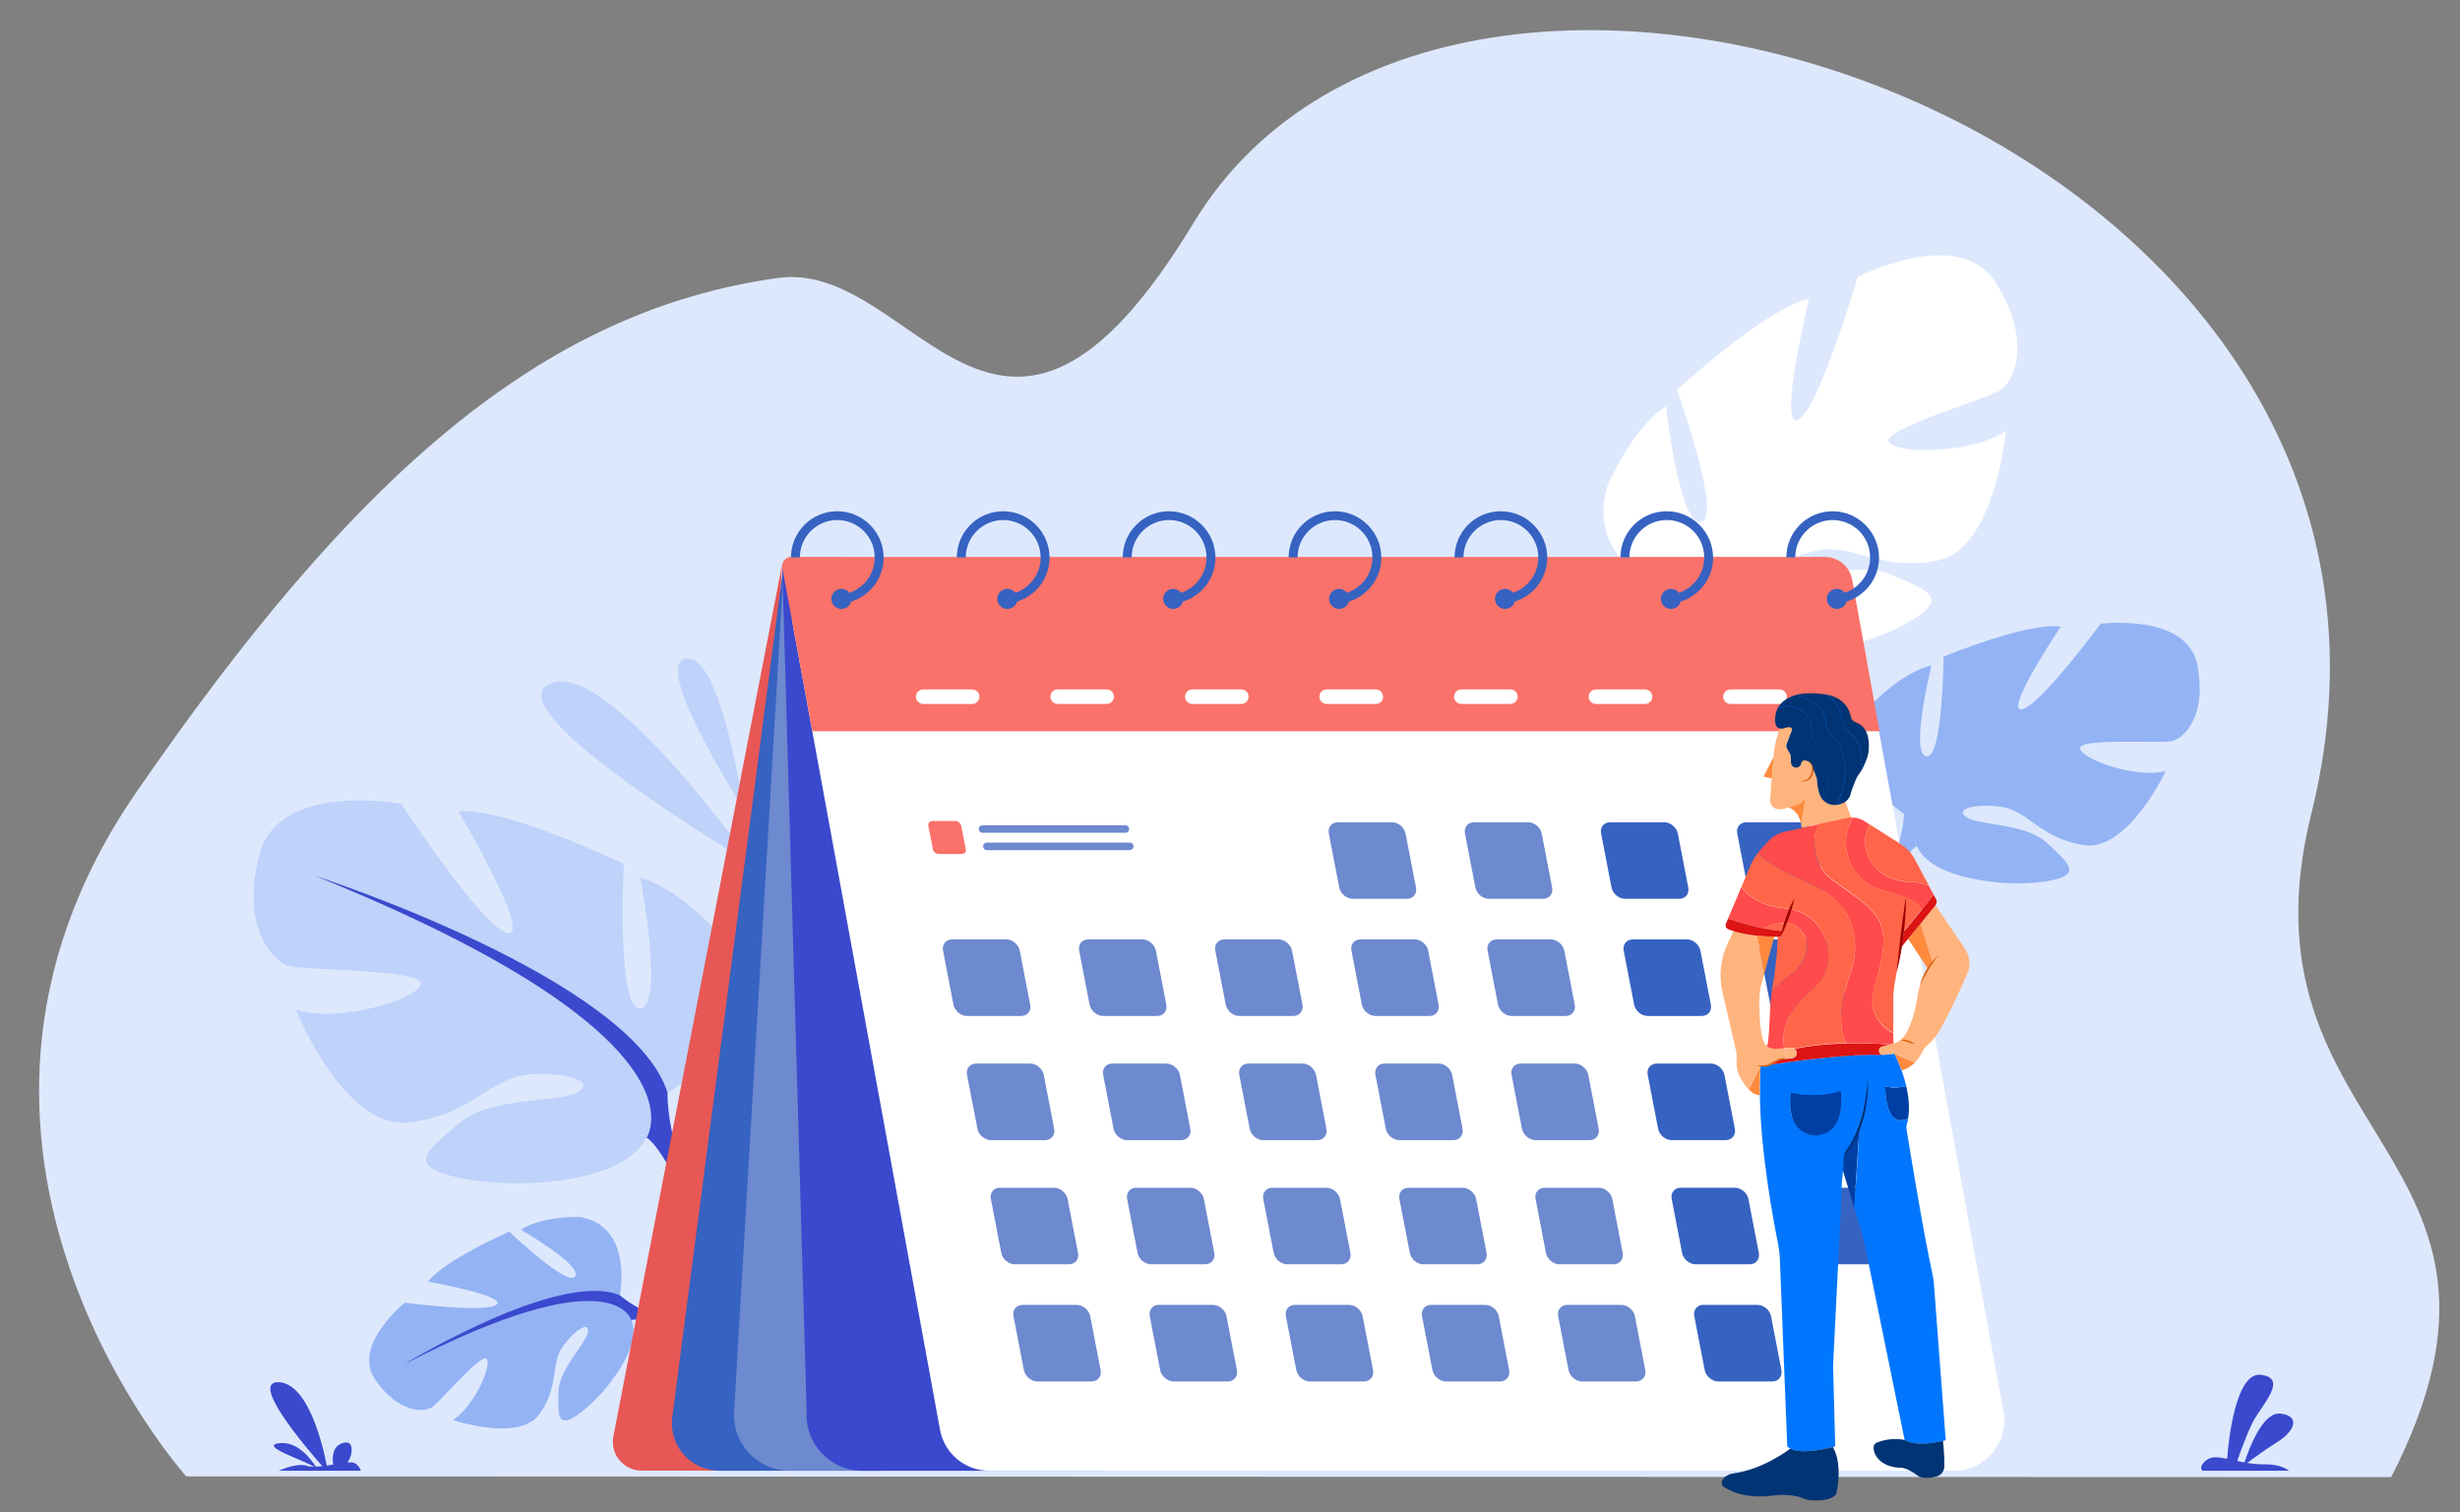 <?xml version="1.0" encoding="utf-8"?>
<!-- Generator: Adobe Illustrator 27.0.0, SVG Export Plug-In . SVG Version: 6.00 Build 0)  -->
<svg version="1.1" id="Слой_1" xmlns="http://www.w3.org/2000/svg" xmlns:xlink="http://www.w3.org/1999/xlink" x="0px" y="0px"
	 viewBox="0 0 1958.8 1204.6" style="enable-background:new 0 0 1958.8 1204.6;" xml:space="preserve">
<rect x="0" y="0" width="1958.8" height="1204.6" fill="#808080" stroke="none"/>
<style type="text/css">
	.st0{fill:#DDE8FD;}
	.st1{fill:#BED2FA;}
	.st2{fill:#93B3F4;}
	.st3{fill:#3A49CD;}
	.st4{fill:#E75755;}
	.st5{fill:#FFFFFF;}
	.st6{fill:#3662C1;}
	.st7{fill:#6D89CF;}
	.st8{fill:#FA7269;}
	.st9{fill:#003FA4;}
	.st10{fill:#FFB47E;}
	.st11{fill:#0076FF;}
	.st12{fill:#003474;}
	.st13{fill:#FF8A3E;}
	.st14{fill:#DC1414;}
	.st15{fill:#FF4B4B;}
	.st16{fill:#FF6548;}
	.st17{fill:#DE661B;}
	.st18{fill:#002B6A;}
	.st19{fill:#0054BE;}
	.st20{fill:#9B0101;}
</style>
<g>
	<g>
		<path class="st0" d="M148.3,1175.9c0,0-234.8-261.7-39.7-545C281.7,379.5,431,247.6,619.3,221.4
			c109.9-15.3,176.2,212.2,330.9-43.6c211-348.8,1023.7-66.8,890.3,469.9c-64.6,259.7,196.5,269.2,63.5,528.8L148.3,1175.9z"/>
		<path class="st1" d="M599.2,688.5c0,0-116.2-165.3-161.6-143.9C392.3,566.1,599.2,688.5,599.2,688.5z"/>
		<path class="st1" d="M591.9,644.1c0,0-17.7-124.3-45.7-119.5C518.2,529.5,591.9,644.1,591.9,644.1z"/>
		<g>
			<path class="st2" d="M493.6,1031.6c0,0,11.2-55.3-32.2-62.3c0,0-29.4-1-46.7,10.1c0,0,49.2,28.4,43.3,37.2
				c-5.9,8.8-52.5-35.6-52.5-35.6s-52.7,23.1-64.5,39.8c0,0,62.3,11.1,54.5,18.2s-73.2-1.4-73.2-1.4s-42.1,33.9-23.8,60.9
				c18.4,27,39.3,26.8,45.9,22.1c6.6-4.7,39.1-43.5,43.2-38.2s-10.1,38-27,48.6c0,0,53,17.9,69-4.8c16-22.6,8.6-40.2,18.7-54
				s21.7-20.3,19.7-10.8s-23.2,29.4-23.3,47.5s-1.9,31.3,18.8,15.3s48.1-53,39.2-72.8C493.6,1031.6,493.6,1031.6,493.6,1031.6z"/>
			<g>
				<path class="st3" d="M321.8,1086.6c0,0,123.7-75.5,171.8-54.9c0,0,16.5,15,44.9,21.3l7.5,6.4c0,0-34.8-10.9-43.4-7.9
					C502.6,1051.4,489.8,999.8,321.8,1086.6z"/>
				<path class="st3" d="M538.6,1052.9c0,0,38.3,4.9,60.3,39.7l-4.7,3.2c0,0-29.4-32.2-53.2-38
					C517.2,1052.1,538.6,1052.9,538.6,1052.9z"/>
			</g>
		</g>
		<g>
			<path class="st1" d="M531.5,870.2c0,0,89.8-50.3,47.9-118.6c0,0-33.5-41.9-69.5-52.7c0,0,19.2,101.8,0,104.2
				c-19.2,2.4-13.2-115-13.2-115s-94.6-45.4-131.7-41.9c0,0,58.7,99.4,39.5,97s-85-103-85-103s-97-18-112.6,39.5s9.6,86.2,23.9,89.8
				s106.6,2.4,104.2,14.4c-2.4,12-64.7,31.1-99.4,20.4c0,0,38.3,94.6,88.6,89.8s65.9-35.9,97-38.3s53.9,6,38.3,14.4
				s-68.3,2.8-93.4,24.1s-45.5,34.6,1.2,44.1s130.5,3.6,147.3-32.3C531.5,870.2,531.5,870.2,531.5,870.2z"/>
			<g>
				<path class="st3" d="M251.2,697.7c0,0,251.5,81.4,280.3,172.5c0,0-1.2,40.7,24,87.4v18c0,0-26.3-61.1-40.7-69.5
					C514.7,906.1,571,827.1,251.2,697.7z"/>
				<path class="st3" d="M555.5,957.6c0,0,38.8,58.9,16.7,130.6l-10-2.7c0,0,9.7-79-10.6-118.7C531.3,927.1,555.5,957.6,555.5,957.6
					z"/>
			</g>
		</g>
		<path class="st4" d="M622.8,449.3l-134.4,694.8c-2.7,14.1,8.1,27.2,22.5,27.2h70.9L622.8,449.3z"/>
		<g>
			<path class="st2" d="M1516.2,648.2c0,0-60.4-38.6-28.6-84.4c0,0,25-27.8,50.4-33.9c0,0-17.4,70-4.2,72.5
				c13.2,2.4,13.8-79.4,13.8-79.4s67.6-27.9,93.3-23.9c0,0-44.8,66.8-31.4,65.9s63.2-68.2,63.2-68.2s68.2-8.6,76.7,32
				s-10.1,59.6-20.2,61.5s-74.2-2.6-73,5.8c1.2,8.4,43.7,24.2,68.3,18.1c0,0-30.4,64.3-65.2,58.9c-34.8-5.3-44.4-27.6-65.9-30.5
				c-21.6-2.9-37.7,2-27.2,8.5s47.4,4.6,64,20.5s30.3,25.8-2.6,30.6s-90.9-2.7-101.2-28.4C1516.2,648.2,1516.2,648.2,1516.2,648.2z"
				/>
			<g>
				<path class="st2" d="M1718,539.5c0,0-178.2,46.6-201.8,108.7c0,0-0.8,28.4-20.2,59.8l-0.7,12.5c0,0,20.8-41.4,31.1-46.7
					C1526.4,673.9,1490.4,616.7,1718,539.5z"/>
				<path class="st2" d="M1496,708.1c0,0-29.3,39.4-16.8,90.2l7.1-1.5c0,0-3.6-55.3,12.1-82.1C1514.1,687.8,1496,708.1,1496,708.1z"
					/>
			</g>
		</g>
		<g>
			<path class="st5" d="M1353.4,480.8c0,0-92.9-20.4-74.1-92c0,0,18.4-46,47.3-65.2c0,0,10.3,95.1,27.9,92.1s-19.2-105.2-19.2-105.2
				s71.4-65.6,105.2-72.4c0,0-25.2,103.6-8.9,96.3s47.6-113.8,47.6-113.8s80.9-41.9,110.1,4.8c29.2,46.6,14.6,78.8,2.9,85.8
				s-93.6,30.7-88.3,40.6s65.5,10.2,93.3-8.6c0,0-8.5,93.9-54.3,103.2c-45.8,9.2-67.9-14.1-96-7.9s-46,19.7-30,23
				s61.1-15.9,89.1-3.7s49.5,18.3,10.8,39.3s-114.4,38.2-138.9,10.9C1353.4,480.8,1353.4,480.8,1353.4,480.8z"/>
			<g>
				<path class="st5" d="M1555,253.3c0,0-200.5,139.4-201.5,227.6c0,0,12,35.7,2.2,83.7l4.8,15.9c0,0,6.9-61.1,17.4-72.3
					C1377.9,508.1,1306.9,453.3,1555,253.3z"/>
				<path class="st5" d="M1355.7,564.5c0,0-18.5,62.5,20.3,119.9l8.1-5c0,0-29.7-67.2-22.4-107.8
					C1368.9,531.1,1355.7,564.5,1355.7,564.5z"/>
			</g>
		</g>
		<path class="st6" d="M624.4,446.5l-89.1,682.2c-3,22.6,14.7,42.7,37.5,42.7h130.7L629.8,444L624.4,446.5z"/>
		<path class="st7" d="M624.4,446.5l-39.9,677.9c-1.5,25.5,18.8,47,44.3,47h194.9L624.4,446.5z"/>
		<path class="st3" d="M622.9,452.1l19.4,672.3c-1.5,25.5,18.8,47,44.3,47h194.9L622.9,452.1z"/>
		<path class="st5" d="M1556.1,1171.4H787.6c-19.2,0-35.6-13.7-39.1-32.6L631.6,499.3c-5.3-29,17-55.8,46.5-55.8h759.5
			c19.2,0,35.6,13.7,39.1,32.6l118.6,648.4C1599.6,1148.9,1580.9,1171.4,1556.1,1171.4z"/>
		<path class="st8" d="M646.8,582.4h849.8l-21.8-120.7c-1.9-10.5-11-18.1-21.7-18.1H630c-4.5,0-7.9,4.1-7.1,8.5L646.8,582.4z"/>
		<g>
			<g>
				<g>
					<path class="st6" d="M666.6,407.2c-20.3,0-36.8,16.5-36.8,36.8h7.1c0-16.4,13.3-29.8,29.8-29.8c16.4,0,29.8,13.3,29.8,29.8
						c0,3.3-0.5,6.5-1.5,9.4c-2.9,8.8-9.8,15.7-18.5,18.7c-2.5,0.9-5.2,1.4-8,1.6v7.1c3.3-0.2,6.4-0.7,9.4-1.7
						c12-3.8,21.3-13.5,24.5-25.7c0.8-3,1.2-6.2,1.2-9.4C703.5,423.7,687,407.2,666.6,407.2z"/>
				</g>
				<path class="st6" d="M678,477.1c0,0.7-0.1,1.5-0.3,2.1c-0.9,3.4-4,5.8-7.7,5.8c-4.4,0-8-3.6-8-8s3.6-8,8-8
					c2.6,0,4.8,1.2,6.3,3.1C677.4,473.5,678,475.2,678,477.1z"/>
			</g>
			<g>
				<g>
					<path class="st6" d="M798.7,407.2c-20.3,0-36.8,16.5-36.8,36.8h7.1c0-16.4,13.4-29.8,29.8-29.8c16.4,0,29.8,13.3,29.8,29.8
						c0,3.3-0.5,6.5-1.5,9.4c-2.9,8.8-9.8,15.7-18.5,18.7c-2.5,0.9-5.2,1.4-8,1.6v7.1c3.3-0.2,6.4-0.7,9.4-1.7
						c12-3.8,21.3-13.5,24.5-25.7c0.8-3,1.2-6.2,1.2-9.4C835.6,423.7,819.1,407.2,798.7,407.2z"/>
				</g>
				<path class="st6" d="M810.1,477.1c0,0.7-0.1,1.5-0.3,2.1c-0.9,3.4-4,5.8-7.7,5.8c-4.4,0-8-3.6-8-8s3.6-8,8-8
					c2.6,0,4.9,1.2,6.3,3.1C809.5,473.5,810.1,475.2,810.1,477.1z"/>
			</g>
			<g>
				<g>
					<path class="st6" d="M930.8,407.2c-20.3,0-36.8,16.5-36.8,36.8h7.1c0-16.4,13.3-29.8,29.8-29.8c16.4,0,29.8,13.3,29.8,29.8
						c0,3.3-0.5,6.5-1.5,9.4c-2.9,8.8-9.8,15.7-18.5,18.7c-2.5,0.9-5.2,1.4-8,1.6v7.1c3.3-0.2,6.4-0.7,9.4-1.7
						c12-3.8,21.3-13.5,24.5-25.7c0.8-3,1.2-6.2,1.2-9.4C967.7,423.7,951.1,407.2,930.8,407.2z"/>
				</g>
				<path class="st6" d="M942.2,477.1c0,0.7-0.1,1.5-0.3,2.1c-0.9,3.4-4,5.8-7.7,5.8c-4.4,0-8-3.6-8-8s3.6-8,8-8
					c2.6,0,4.8,1.2,6.3,3.1C941.6,473.5,942.2,475.2,942.2,477.1z"/>
			</g>
			<g>
				<g>
					<path class="st6" d="M1062.9,407.2c-20.3,0-36.8,16.5-36.8,36.8h7.1c0-16.4,13.3-29.8,29.8-29.8c16.4,0,29.8,13.3,29.8,29.8
						c0,3.3-0.5,6.5-1.5,9.4c-2.9,8.8-9.8,15.7-18.5,18.7c-2.5,0.9-5.2,1.4-8,1.6v7.1c3.3-0.2,6.4-0.7,9.4-1.7
						c12-3.8,21.3-13.5,24.5-25.7c0.8-3,1.2-6.2,1.2-9.4C1099.8,423.7,1083.2,407.2,1062.9,407.2z"/>
				</g>
				<path class="st6" d="M1074.3,477.1c0,0.7-0.1,1.5-0.3,2.1c-0.9,3.4-4,5.8-7.7,5.8c-4.4,0-8-3.6-8-8s3.6-8,8-8
					c2.6,0,4.8,1.2,6.3,3.1C1073.7,473.5,1074.3,475.2,1074.3,477.1z"/>
			</g>
			<g>
				<g>
					<path class="st6" d="M1195,407.2c-20.3,0-36.8,16.5-36.8,36.8h7.1c0-16.4,13.4-29.8,29.8-29.8s29.8,13.3,29.8,29.8
						c0,3.3-0.5,6.5-1.5,9.4c-2.9,8.8-9.8,15.7-18.5,18.7c-2.5,0.9-5.2,1.4-8,1.6v7.1c3.3-0.2,6.4-0.7,9.4-1.7
						c12-3.8,21.3-13.5,24.5-25.7c0.8-3,1.2-6.2,1.2-9.4C1231.9,423.7,1215.3,407.2,1195,407.2z"/>
				</g>
				<path class="st6" d="M1206.4,477.1c0,0.7-0.1,1.5-0.3,2.1c-0.9,3.4-4,5.8-7.7,5.8c-4.4,0-8-3.6-8-8s3.6-8,8-8
					c2.6,0,4.9,1.2,6.3,3.1C1205.8,473.5,1206.4,475.2,1206.4,477.1z"/>
			</g>
			<g>
				<g>
					<path class="st6" d="M1327.1,407.2c-20.3,0-36.8,16.5-36.8,36.8h7.1c0-16.4,13.3-29.8,29.8-29.8s29.8,13.3,29.8,29.8
						c0,3.3-0.5,6.5-1.5,9.4c-2.9,8.8-9.8,15.7-18.5,18.7c-2.5,0.9-5.2,1.4-8,1.6v7.1c3.3-0.2,6.4-0.7,9.4-1.7
						c11.9-3.8,21.3-13.5,24.5-25.7c0.8-3,1.2-6.2,1.2-9.4C1363.9,423.7,1347.4,407.2,1327.1,407.2z"/>
				</g>
				<path class="st6" d="M1338.5,477.1c0,0.7-0.1,1.5-0.3,2.1c-0.9,3.4-4,5.8-7.7,5.8c-4.4,0-8-3.6-8-8s3.6-8,8-8
					c2.6,0,4.8,1.2,6.3,3.1C1337.9,473.5,1338.5,475.2,1338.5,477.1z"/>
			</g>
			<g>
				<g>
					<path class="st6" d="M1459.2,407.2c-20.3,0-36.8,16.5-36.8,36.8h7.1c0-16.4,13.3-29.8,29.8-29.8s29.8,13.3,29.8,29.8
						c0,3.3-0.5,6.5-1.5,9.4c-2.9,8.8-9.8,15.7-18.5,18.7c-2.5,0.9-5.2,1.4-8,1.6v7.1c3.3-0.2,6.4-0.7,9.4-1.7
						c11.9-3.8,21.3-13.5,24.5-25.7c0.8-3,1.2-6.2,1.2-9.4C1496,423.7,1479.5,407.2,1459.2,407.2z"/>
				</g>
				<path class="st6" d="M1470.6,477.1c0,0.7-0.1,1.5-0.3,2.1c-0.9,3.4-4,5.8-7.7,5.8c-4.4,0-8-3.6-8-8s3.6-8,8-8
					c2.6,0,4.8,1.2,6.3,3.1C1470,473.5,1470.6,475.2,1470.6,477.1z"/>
			</g>
		</g>
		<g>
			<path class="st7" d="M1138.2,809.2h-43c-5,0-9.8-4.1-10.8-9l-8.3-43c-1-5,2.3-9,7.3-9h43c5,0,9.8,4.1,10.8,9l8.3,43
				C1146.4,805.2,1143.2,809.2,1138.2,809.2z"/>
			<path class="st7" d="M1246.6,809.2h-43c-5,0-9.8-4.1-10.8-9l-8.3-43c-1-5,2.3-9,7.3-9h43c5,0,9.8,4.1,10.8,9l8.3,43
				C1254.9,805.2,1251.6,809.2,1246.6,809.2z"/>
			<path class="st6" d="M1355,809.2h-43c-5,0-9.8-4.1-10.8-9l-8.3-43c-1-5,2.3-9,7.3-9h43c5,0,9.8,4.1,10.8,9l8.3,43
				C1363.3,805.2,1360,809.2,1355,809.2z"/>
			<path class="st7" d="M813,809.2h-43c-5,0-9.8-4.1-10.8-9l-8.3-43c-1-5,2.3-9,7.3-9h43c5,0,9.8,4.1,10.8,9l8.3,43
				C821.3,805.2,818,809.2,813,809.2z"/>
			<path class="st8" d="M765.9,680.2h-18.5c-2.1,0-4.2-1.8-4.6-3.9l-3.6-18.5c-0.4-2.1,1-3.9,3.1-3.9h18.5c2.1,0,4.2,1.8,4.6,3.9
				l3.6,18.5C769.5,678.5,768.1,680.2,765.9,680.2z"/>
			<path class="st7" d="M921.4,809.2h-43c-5,0-9.8-4.1-10.8-9l-8.3-43c-1-5,2.3-9,7.3-9h43c5,0,9.8,4.1,10.8,9l8.3,43
				C929.6,805.2,926.4,809.2,921.4,809.2z"/>
			<path class="st7" d="M1029.8,809.2h-43c-5,0-9.8-4.1-10.8-9l-8.3-43c-1-5,2.3-9,7.3-9h43c5,0,9.8,4.1,10.8,9l8.3,43
				C1038,805.2,1034.8,809.2,1029.8,809.2z"/>
			<path class="st6" d="M1463.4,809.2h-43c-5,0-9.8-4.1-10.8-9l-8.3-43c-1-5,2.3-9,7.3-9h43c5,0,9.8,4.1,10.8,9l8.3,43
				C1471.7,805.2,1468.4,809.2,1463.4,809.2z"/>
			<path class="st7" d="M1120.2,715.9h-43c-5,0-9.8-4.1-10.8-9l-8.3-43c-1-5,2.3-9,7.3-9h43c5,0,9.8,4.1,10.8,9l8.3,43
				C1128.5,711.9,1125.2,715.9,1120.2,715.9z"/>
			<path class="st7" d="M1228.6,715.9h-43c-5,0-9.8-4.1-10.8-9l-8.3-43c-1-5,2.3-9,7.3-9h43c5,0,9.8,4.1,10.8,9l8.3,43
				C1236.9,711.9,1233.6,715.9,1228.6,715.9z"/>
			<path class="st6" d="M1337,715.9h-43c-5,0-9.8-4.1-10.8-9l-8.3-43c-1-5,2.3-9,7.3-9h43c5,0,9.8,4.1,10.8,9l8.3,43
				C1345.3,711.9,1342,715.9,1337,715.9z"/>
			<path class="st6" d="M1445.4,715.9h-43c-5,0-9.8-4.1-10.8-9l-8.3-43c-1-5,2.3-9,7.3-9h43c5,0,9.8,4.1,10.8,9l8.3,43
				C1453.7,711.9,1450.4,715.9,1445.4,715.9z"/>
			<path class="st7" d="M1157.3,908.1h-43c-5,0-9.8-4.1-10.8-9l-8.3-43c-1-5,2.3-9,7.3-9h43c5,0,9.8,4.1,10.8,9l8.3,43
				C1165.5,904,1162.3,908.1,1157.3,908.1z"/>
			<path class="st7" d="M1265.7,908.1h-43c-5,0-9.8-4.1-10.8-9l-8.3-43c-1-5,2.3-9,7.3-9h43c5,0,9.8,4.1,10.8,9l8.3,43
				C1273.9,904,1270.7,908.1,1265.7,908.1z"/>
			<path class="st6" d="M1374.1,908.1h-43c-5,0-9.8-4.1-10.8-9l-8.3-43c-1-5,2.3-9,7.3-9h43c5,0,9.8,4.1,10.8,9l8.3,43
				C1382.3,904,1379,908.1,1374.1,908.1z"/>
			<path class="st7" d="M832.1,908.1h-43c-5,0-9.8-4.1-10.8-9l-8.3-43c-1-5,2.3-9,7.3-9h43c5,0,9.8,4.1,10.8,9l8.3,43
				C840.3,904,837.1,908.1,832.1,908.1z"/>
			<path class="st7" d="M940.5,908.1h-43c-5,0-9.8-4.1-10.8-9l-8.3-43c-1-5,2.3-9,7.3-9h43c5,0,9.8,4.1,10.8,9l8.3,43
				C948.7,904,945.4,908.1,940.5,908.1z"/>
			<path class="st7" d="M1048.9,908.1h-43c-5,0-9.8-4.1-10.8-9l-8.3-43c-1-5,2.3-9,7.3-9h43c5,0,9.8,4.1,10.8,9l8.3,43
				C1057.1,904,1053.9,908.1,1048.9,908.1z"/>
			<path class="st6" d="M1482.5,908.1h-43c-5,0-9.8-4.1-10.8-9l-8.3-43c-1-5,2.3-9,7.3-9h43c5,0,9.8,4.1,10.8,9l8.3,43
				C1490.7,904,1487.4,908.1,1482.5,908.1z"/>
			<path class="st7" d="M1176.4,1007h-43c-5,0-9.8-4.1-10.8-9l-8.3-43c-1-5,2.3-9,7.3-9h43c5,0,9.8,4.1,10.8,9l8.3,43
				C1184.6,1002.9,1181.3,1007,1176.4,1007z"/>
			<path class="st7" d="M1284.8,1007h-43c-5,0-9.8-4.1-10.8-9l-8.3-43c-1-5,2.3-9,7.3-9h43c5,0,9.8,4.1,10.8,9l8.3,43
				C1293,1002.9,1289.7,1007,1284.8,1007z"/>
			<path class="st6" d="M1393.2,1007h-43c-5,0-9.8-4.1-10.8-9l-8.3-43c-1-5,2.3-9,7.3-9h43c5,0,9.8,4.1,10.8,9l8.3,43
				C1401.4,1002.9,1398.1,1007,1393.2,1007z"/>
			<path class="st7" d="M851.1,1007h-43c-5,0-9.8-4.1-10.8-9l-8.3-43c-1-5,2.3-9,7.3-9h43c5,0,9.8,4.1,10.8,9l8.3,43
				C859.4,1002.9,856.1,1007,851.1,1007z"/>
			<path class="st7" d="M959.6,1007h-43c-5,0-9.8-4.1-10.8-9l-8.3-43c-1-5,2.3-9,7.3-9h43c5,0,9.8,4.1,10.8,9l8.3,43
				C967.8,1002.9,964.5,1007,959.6,1007z"/>
			<path class="st7" d="M1068,1007h-43c-5,0-9.8-4.1-10.8-9l-8.3-43c-1-5,2.3-9,7.3-9h43c5,0,9.8,4.1,10.8,9l8.3,43
				C1076.2,1002.9,1072.9,1007,1068,1007z"/>
			<path class="st6" d="M1501.6,1007h-43c-5,0-9.8-4.1-10.8-9l-8.3-43c-1-5,2.3-9,7.3-9h43c5,0,9.8,4.1,10.8,9l8.3,43
				C1509.8,1002.9,1506.5,1007,1501.6,1007z"/>
			<path class="st7" d="M1194.4,1100.3h-43c-5,0-9.8-4.1-10.8-9l-8.3-43c-1-5,2.3-9,7.3-9h43c5,0,9.8,4.1,10.8,9l8.3,43
				C1202.6,1096.2,1199.3,1100.3,1194.4,1100.3z"/>
			<path class="st7" d="M1302.8,1100.3h-43c-5,0-9.8-4.1-10.8-9l-8.3-43c-1-5,2.3-9,7.3-9h43c5,0,9.8,4.1,10.8,9l8.3,43
				C1311,1096.2,1307.7,1100.3,1302.8,1100.3z"/>
			<path class="st6" d="M1411.2,1100.3h-43c-5,0-9.8-4.1-10.8-9l-8.3-43c-1-5,2.3-9,7.3-9h43c5,0,9.8,4.1,10.8,9l8.3,43
				C1419.4,1096.2,1416.1,1100.3,1411.2,1100.3z"/>
			<path class="st7" d="M869.1,1100.3h-43c-5,0-9.8-4.1-10.8-9l-8.3-43c-1-5,2.3-9,7.3-9h43c5,0,9.8,4.1,10.8,9l8.3,43
				C877.4,1096.2,874.1,1100.3,869.1,1100.3z"/>
			<path class="st7" d="M977.6,1100.3h-43c-5,0-9.8-4.1-10.8-9l-8.3-43c-1-5,2.3-9,7.3-9h43c5,0,9.8,4.1,10.8,9l8.3,43
				C985.8,1096.2,982.5,1100.3,977.6,1100.3z"/>
			<path class="st7" d="M1086,1100.3h-43c-5,0-9.8-4.1-10.8-9l-8.3-43c-1-5,2.3-9,7.3-9h43c5,0,9.8,4.1,10.8,9l8.3,43
				C1094.2,1096.2,1090.9,1100.3,1086,1100.3z"/>
			<path class="st7" d="M896.1,663.3H782.3c-1.7,0-3-1.4-3-3l0,0c0-1.7,1.4-3,3-3h113.8c1.7,0,3,1.4,3,3l0,0
				C899.2,661.9,897.8,663.3,896.1,663.3z"/>
			<path class="st7" d="M899.6,677.1H785.8c-1.7,0-3-1.4-3-3l0,0c0-1.7,1.4-3,3-3h113.8c1.7,0,3,1.4,3,3l0,0
				C902.6,675.7,901.3,677.1,899.6,677.1z"/>
		</g>
		<g>
			<path class="st5" d="M774.1,560.7h-39c-3.2,0-5.8-2.6-5.8-5.8l0,0c0-3.2,2.6-5.8,5.8-5.8h39c3.2,0,5.8,2.6,5.8,5.8l0,0
				C779.9,558,777.3,560.7,774.1,560.7z"/>
			<path class="st5" d="M881.2,560.7h-39c-3.2,0-5.8-2.6-5.8-5.8l0,0c0-3.2,2.6-5.8,5.8-5.8h39c3.2,0,5.8,2.6,5.8,5.8l0,0
				C887,558,884.4,560.7,881.2,560.7z"/>
			<path class="st5" d="M988.4,560.7h-39c-3.2,0-5.8-2.6-5.8-5.8l0,0c0-3.2,2.6-5.8,5.8-5.8h39c3.2,0,5.8,2.6,5.8,5.8l0,0
				C994.2,558,991.6,560.7,988.4,560.7z"/>
			<path class="st5" d="M1095.5,560.7h-39.1c-3.2,0-5.8-2.6-5.8-5.8l0,0c0-3.2,2.6-5.8,5.8-5.8h39.1c3.2,0,5.8,2.6,5.8,5.8l0,0
				C1101.4,558,1098.8,560.7,1095.5,560.7z"/>
			<path class="st5" d="M1202.7,560.7h-39.1c-3.2,0-5.8-2.6-5.8-5.8l0,0c0-3.2,2.6-5.8,5.8-5.8h39.1c3.2,0,5.8,2.6,5.8,5.8l0,0
				C1208.5,558,1205.9,560.7,1202.7,560.7z"/>
			<path class="st5" d="M1309.9,560.7h-39.1c-3.2,0-5.8-2.6-5.8-5.8l0,0c0-3.2,2.6-5.8,5.8-5.8h39.1c3.2,0,5.8,2.6,5.8,5.8l0,0
				C1315.7,558,1313.1,560.7,1309.9,560.7z"/>
			<path class="st5" d="M1417,560.7h-39.1c-3.2,0-5.8-2.6-5.8-5.8l0,0c0-3.2,2.6-5.8,5.8-5.8h39.1c3.2,0,5.8,2.6,5.8,5.8l0,0
				C1422.9,558,1420.2,560.7,1417,560.7z"/>
		</g>
		<path class="st3" d="M1822.6,1171.4h-68.8c-3.7-3.1,2.6-10.2,9.1-10.7c2.8-0.2,6.4,0.4,10.5,1.2c0.9-12.6,6.4-69.1,26.7-66.9
			c22.9,2.5,0,24.9-6.5,38.1c-4.8,9.8-9.9,23.9-12.2,30.5c1.9,0.4,3.8,0.8,5.8,1.2c3-9.3,14.3-40.7,28.7-38.9
			c16.9,2.1,10.1,14.7-1.9,22.2c-8.8,5.5-19.6,13.3-24.7,17.1c4.3,0.7,8.9,1.2,13.5,1.1C1814.6,1166.1,1820.3,1169.6,1822.6,1171.4z
			"/>
		<path class="st3" d="M251.4,1168.1c-3.6-5.7-14.6-20.6-29.2-18.6c-15.9,2.1,17.6,12.7,27.9,18.7c-2.3,0-4.2-0.2-5.7-0.7
			c-6.9-2.4-18.6,2.2-22.4,3.9h65.3c-0.5-1.6-1.6-4.1-4.7-6c-1.1-0.7-3.2-0.8-6-0.5c3.9-4.6,6.6-19.2-4.2-15.4
			c-7.9,2.8-7.9,11.7-7.1,17c-1.7,0.3-3.4,0.5-5.1,0.8c-3.2-16.6-14.8-65.2-38.1-66.4c-23.6-1.3,20,50.4,34.6,66.9
			C254.8,1167.9,253,1168.1,251.4,1168.1z"/>
	</g>
</g>
<g>
	<g>
		<path class="st9" d="M1517.8,865c2,8.3,3,17.5,1.5,25.9c-19.1,8.9-18.2-25.9-18.2-25.9C1508.2,867.7,1517.8,865,1517.8,865z"/>
		<path class="st9" d="M1465.8,868.9c0,0,5.4,34-19.8,35.5c0,0-24.5,1.5-19.8-34.2C1426.2,870.2,1444.4,875.4,1465.8,868.9z"/>
		<path class="st9" d="M1480.6,898.2l-4.2,63.8l-9-29.8l0,0c0.4-4.6,0.9-8.3,1.2-10.6c0.2-1.7,0.9-3.3,2-4.8
			C1475,910.9,1478.2,904.5,1480.6,898.2z"/>
		<path class="st10" d="M1516.2,825.2c8-10.8,10.9-32.8,10.9-32.8c0.9-7.5,4.6-14.9,8.2-20.7c1.2-1.9,2.4-3.7,3.5-5.2l-9.6-30.9
			l4.2-5.2l7.7-9.5l23.5,34.7c4,5.9,4.7,13.5,1.8,20.1c-5.2,11.9-14,31.1-21.4,44c-3,5.2-6.8,9.9-11.3,13.8c-1,0.9-1.8,2-2.4,3.2
			c-1.1,2.2-3.2,6.1-6.5,9.5l-16.3-7l0,0l-8.6,0.9c-0.3,0-0.7,0-1-0.1c-1.3-0.2-2.4-1.2-2.7-2.5c-0.5-1.8,0.6-3.7,2.4-4.2l6-1.6
			l3-0.8c2.1-0.2,4-1.1,5.7-2.6l0,0C1514.3,827.5,1515.3,826.4,1516.2,825.2z"/>
		<path class="st11" d="M1478.1,840.4c7.6-0.4,14.7-0.5,20.9-0.3c0.2,0.1,0.4,0.1,0.6,0.1c0.1,0,0.2,0,0.4,0l8.6-0.9l0,0
			c0.2,0.3,2.8,5.5,5.5,13c1.3,3.7,2.7,8.1,3.8,12.7c0,0-9.7,2.7-16.7,0c0,0-0.9,34.8,18.2,25.9c-0.3,1.5-0.6,3-1.1,4.5
			c-0.4,1.3-0.4,2.7-0.2,4.1c2.2,13.5,13.3,82,20.5,114.6c0.6,2.9,1.1,5.8,1.3,8.7l9.4,124.3c0,0-0.8,0.2-2.1,0.6
			c-5.7,1.4-21.6,4.6-30.6-0.6l-32-157c-0.5-2.3-1.1-4.6-1.7-6.8l-6.4-21.3l4.2-63.8c-2.4,6.3-5.6,12.7-10,18.6
			c-1.1,1.4-1.8,3-2,4.8c-0.3,2.3-0.7,6-1.2,10.6l0,0c-0.9,8.9-1.8,21-1.8,32.2l-6.1,123.2l1.7,64.4c0,0-0.6,0.2-1.8,0.5
			c-5.8,1.5-24.7,6-33.8,1.4c-1-0.5-1.9-1.1-2.6-1.9l-5.9-149.8c-0.2-3.7-0.6-7.4-1.3-11c-3.5-17.1-14-72.6-14.6-118.9
			c-0.1-7.9,0.1-15.6,0.6-22.8l0.1-0.5l1.4,0.2c2.1,0.2,4.2-0.2,6.1-1.2l0,0c0.5-0.1,6.8-1,16.1-2.3
			C1439.3,843.8,1459.8,841.4,1478.1,840.4z M1446,904.4c25.1-1.5,19.8-35.5,19.8-35.5c-21.4,6.5-39.6,1.3-39.6,1.3
			C1421.4,905.9,1446,904.4,1446,904.4z"/>
		<path class="st12" d="M1547.1,1147.6c0,0,1.3,10.2,1.1,20.5c-0.1,3.6-2.5,6.8-6,7.8c-3,0.9-6.9,1.5-11.1,1
			c-1.7-0.2-3.2-0.8-4.6-1.9c-2.7-2.1-8.6-6-13.2-6c0,0-13.9,0.5-19.9-10.1c-0.6-1-1-2.1-1.2-3.3c-0.2-0.8-0.3-1.8-0.3-2.8
			c0-1.7,0.9-3.2,2.5-3.8c3.6-1.4,12.2-4.2,22.2-2.1C1525.5,1152.2,1541.4,1149,1547.1,1147.6L1547.1,1147.6L1547.1,1147.6z"/>
		<path class="st13" d="M1529.2,735.6l9.6,30.9c-1.1,1.5-2.3,3.2-3.5,5.2l-0.3-0.2l-15.7-23.7L1529.2,735.6z"/>
		<path class="st13" d="M1508.5,839.3l16.3,7c-2.8,2.8-6.4,5.3-10.8,6.1C1511.3,844.8,1508.7,839.6,1508.5,839.3z"/>
		<path class="st10" d="M1462,640.9c2.4-0.2,4.6-1,6.2-1.9c0.4-0.2,0.8-0.4,1.1-0.7c0,0,3.3,9.3,4.6,12.7v0.2
			c-0.8,0-1.7,0.2-2.5,0.3l-23.3,5l-13.4,2.9l-0.2-0.7c-0.1-0.8-0.2-1.7-0.4-2.4l0,0l3.7-22.5l-0.3,0.9c-1.1,2.9-3.5,5.2-6.4,6.2
			l-7.3,2.3l-3.3,1c-11,2.2-11.1-6.4-11.1-6.4l1.4-17.7l1.4-17.1l0.2-2.2c0.4-4.9,1.3-9.8,2.8-14.6l1.8-6v-0.1
			c0.7,0.2,1.6,0.2,2.7,0.1c0,0,7.3-3,7.3,0.9l-4.3,11.2c-0.5,1.4-0.4,2.9,0.4,4.2l1.8,2.9c0.6,1,1,2.2,1,3.4l0.2,4.5
			c0,1,0.4,2,1.1,2.7s1.6,1.2,2.6,1.3c2,0.2,3.9-1.1,4.4-3.1l0.2-0.7c0.3-1.3,1.6-2.2,3-2c2.5,0.4,6.2,1.9,6.3,7l0,0
			c0.6,0.9,2,4.7,2.7,6.6c0.3,0.7,0.4,1.5,0.4,2.3c0.2,4.8,1.2,8.8,2.3,11.7c0.6,1.5,1.4,2.9,2.6,4.1c1.9,2.1,4.6,3.5,7.5,3.8
			C1460,641,1461,641,1462,640.9z"/>
		<path class="st12" d="M1459.4,1152.5c7.3,12.6,4.1,31.2,2.9,36.5c-0.2,1-0.8,2-1.7,2.6c-5.2,3.8-13.8,3.7-18.9,3.3
			c-2.3-0.2-4.4-0.8-6.5-1.7c-9.1-3.8-21.8-2.2-21.8-2.2c-24.2,3.3-36.8-3.9-40.9-6.9c-1.1-0.8-1.7-2.2-1.5-3.6
			c1.1-5.7,8.7-6.9,8.7-6.9c24.7-3.2,45.8-19.8,45.8-19.8C1434.7,1158.4,1453.6,1154,1459.4,1152.5z"/>
		<path class="st13" d="M1437.9,633.8l-3.7,22.5l0,0c-2.5-11.9-10.4-13.2-10.4-13.2l7.3-2.3c3-0.9,5.4-3.2,6.4-6.2L1437.9,633.8z"/>
		<path class="st10" d="M1429.2,835.3c0.9,0.7,1.5,1.7,1.6,2.9c0,0.1,0,0.2,0,0.4c0,2.1-1.6,3.8-3.7,4.1l-3.3,0.3
			c-1.4-2.6-2.5-5.2-3.1-8l5.7-0.4C1427.5,834.4,1428.4,834.8,1429.2,835.3z"/>
		<path class="st10" d="M1401.8,848.9l-0.1,0.5l-9.4,18.2c-3.1-3.2-5.7-7.4-7.3-10.7c-1.4-2.8-2.2-5.9-2.2-9.1v-6.5
			c0-1.2-0.1-2.4-0.3-3.6l-11-47.6c-3-13.1-1.5-26.8,4.3-38.9l4.7-9.7c3.4,1,8.1,2.2,14.2,3c1.4,0.2,2.8,0.4,4.4,0.5l5.5,31.3
			l-2.5,9.2c-0.7,2.7-1.1,5.4-1.2,8.1c-0.1,3.8-0.1,9.6,0.2,15.6c0.5,9.7,1.8,20.1,5.2,23.5c0,0,1.5,2.6,7.6,2.6l6.7-0.5
			c0.6,2.8,1.7,5.5,3.1,8l-4.6,0.4c-1.3,0.1-2.6,0.5-3.7,1.1l-6.2,3.3l0,0c-1.9,1-4,1.4-6.1,1.2L1401.8,848.9z"/>
		<path class="st13" d="M1412.8,746.1L1412.8,746.1l-8.2,30.4l-5.5-31.3C1403.1,745.6,1407.7,745.9,1412.8,746.1z"/>
		<polygon class="st13" points="1412.2,603 1410.8,620.1 1404.3,618.5 		"/>
		<path class="st13" d="M1392.4,867.7l9.4-18.2c-0.6,7.2-0.8,14.8-0.6,22.8l0,0C1397.9,872.2,1395,870.3,1392.4,867.7z"/>
		<g>
			<path class="st14" d="M1496.2,837.7c-0.5-1.8,0.6-3.7,2.4-4.2l6-1.6c-13.2-0.9-24.6-1.1-34.4-0.8c-26.6,0.6-40.4,4.2-41,4.4
				c0.9,0.7,1.5,1.7,1.6,2.9c0,0.1,0,0.2,0,0.4c0,2.1-1.6,3.8-3.7,4.1l-3.3,0.3l-4.6,0.4c-1.3,0.1-2.6,0.5-3.7,1.1l-6.2,3.3
				c0.5-0.1,6.8-1,16.1-2.3c13.8-1.8,34.3-4.2,52.6-5.2c7.6-0.4,14.7-0.5,20.9-0.3C1497.6,839.9,1496.5,839,1496.2,837.7z"/>
			<path class="st14" d="M1541.6,716.2l-1.9-3.6c-0.3,0.3-4.4,5.7-9.3,11.8c-5.4,6.8-11.7,14.5-14.4,17.2l0,0
				c-0.2,2.1-0.5,4.2-0.9,6.4l-1.2,6.5l5.4-6.7l10-12.2l4.2-5.2l7.7-9.5C1542.2,719.6,1542.4,717.7,1541.6,716.2z"/>
			<path class="st15" d="M1434.4,726.8c-2.8-1.2-5.8-2-8.8-2.5c-6.1-1.2-12.4-1.6-18.3-3.5c-7.3-2.3-15.8-7.5-20.7-14.4l-10.6,25.2
				c0,0,12.5,4.8,28.2,7.8c4.2-1.8,8.8-3.3,12.7-4c1.8-0.3,3.5-0.4,5.2-0.2c9.5,0.8,17,8.5,16.7,18.4c-0.4,12.1-6.6,18.1-15.7,24.9
				c-4.7,3.5-9,7.2-12.3,11.5c-0.3,1.8-0.5,3.7-0.7,5.5c-1.1,10.1-1.3,39.5-3.6,37.3c0,0,1.5,2.6,7.6,2.6l6.7-0.5
				c-1-4.5-1.1-9.3,0.1-14.8c2-9.5,7.1-16.3,13.4-23.5c6-6.9,13.9-11.7,18.2-20c4.5-8.7,4.5-21.4,0.5-30.3
				C1449.4,738.4,1442.5,730.2,1434.4,726.8z M1536,705.7c-1.8-0.9-3.7-1.7-5.7-2.2c-3.9-1-8-0.8-12-1.2c-0.6-0.1-1.3-0.1-1.9-0.2
				c-10.4-1.6-17.8-4.8-24.5-13c-7.9-9.6-8.8-22.6-3.1-32.4l-4.5-2.8c-2.6-1.7-5.5-2.5-8.5-2.7c-3.1,4.2-5.1,9.6-5.7,14.7
				c-1.8,12.8,3.2,25.7,12.5,34.4c9.5,8.9,20.3,9.2,31.8,13.5c1.1,0.4,2.2,0.8,3.2,1.3c3,1.3,6.1,2.8,8.6,4.8c1.7,1.3,3,2.9,4.2,4.6
				c4.9-6.1,9.1-11.5,9.3-11.8L1536,705.7z M1492.1,805.5c-3.6-10,1.7-23,4.1-32.8c3.8-15.5,7.1-33.2-4.6-46.1
				c-9.8-10.8-22.6-18-34.1-26.9c-9.1-7-14.1-21.1-12.7-32.5c0.5-3.8,1.8-7.2,3.3-10.6l-13.4,2.9l-13.4,2.9
				c-5.2,1.1-9.8,3.8-13.4,7.7l-5.5,6c-1,1.1-1.9,2.2-2.8,3.3c4.4,4.8,11,8.7,14.5,10.9c16.2,10,36.1,14.5,49.6,28.8
				c14.3,15.2,16.5,36.7,9.8,55.7c-5.6,15.8-11.8,39.8-3.3,56.2c9.8-0.2,21.2-0.1,34.4,0.8l3-0.8v-8.2
				C1500.5,819.7,1495.2,814,1492.1,805.5z"/>
			<path class="st16" d="M1438.7,753.6c0.3-9.9-7.2-17.6-16.7-18.4c-1.7-0.2-3.4-0.1-5.2,0.2c-3.9,0.7-8.4,2.1-12.7,4
				c4.9,1,10.2,1.8,15.5,2.2c-1.1,2.8-1.9,4.5-1.9,4.5c-0.8,0-1.6,0-2.3,0c0,0,0.3,15.4-4.3,41.4c-0.2,0.8-0.3,1.7-0.4,2.6
				c3.3-4.3,7.6-8,12.3-11.5C1432.1,771.7,1438.3,765.7,1438.7,753.6z M1526.2,719.7c-2.5-2-5.5-3.5-8.6-4.8
				c-1.1-0.5-2.2-0.9-3.2-1.3c-11.5-4.2-22.3-4.6-31.8-13.5c-9.2-8.6-14.2-21.5-12.5-34.4c0.7-5,2.7-10.5,5.7-14.7
				c-0.6,0-1.3,0-1.9,0c-0.8,0-1.7,0.2-2.5,0.3l-23.3,5c-1.5,3.4-2.9,6.8-3.3,10.6c-1.4,11.3,3.6,25.4,12.7,32.5
				c11.5,8.8,24.3,16.1,34.1,26.9c11.7,12.9,8.4,30.6,4.6,46.1c-2.4,9.8-7.7,22.8-4.1,32.8c3.1,8.6,8.5,14.2,15.5,17.3v-27.3
				c0-4.1,0.4-8.2,1.1-12.2l5.2-28.8l1.2-6.5c0.4-2.1,0.7-4.2,0.9-6.4l0,0c2.7-2.7,9-10.4,14.4-17.2
				C1529.2,722.7,1527.8,721.1,1526.2,719.7z M1516.4,702c0.6,0.1,1.3,0.2,1.9,0.2c4,0.4,8.1,0.2,12,1.2c2,0.5,3.9,1.3,5.7,2.2
				l-11.4-21.4c-2.8-5.2-6.9-9.5-12.1-12.5l-23.7-15c-5.8,9.8-4.8,22.7,3.1,32.4C1498.6,697.2,1506.1,700.4,1516.4,702z
				 M1414.2,690.3c-3.6-2.2-10.1-6.1-14.5-10.9c-2.5,3.3-4.6,6.9-6.2,10.7l-6.8,16.2c4.9,6.9,13.4,12.1,20.7,14.4
				c5.9,1.9,12.2,2.3,18.3,3.5c3,0.6,6,1.3,8.8,2.5c8.1,3.4,14.9,11.6,18.4,19.5c4,9,4,21.6-0.5,30.3c-4.3,8.4-12.2,13.2-18.2,20
				c-6.2,7.2-11.4,14-13.4,23.5c-1.1,5.5-1.1,10.3-0.1,14.8l5.7-0.4c1-0.1,2,0.2,2.8,0.8c0.6-0.2,14.4-3.7,41-4.4
				c-8.5-16.4-2.3-40.5,3.3-56.2c6.8-19,4.5-40.5-9.8-55.7C1450.3,704.8,1430.3,700.3,1414.2,690.3z"/>
			<path class="st14" d="M1404.2,739.4c-15.7-3.1-28.2-7.8-28.2-7.8l-1.7,4.1c-0.7,1.7,0.1,3.7,1.8,4.4c1.2,0.5,2.7,1,4.5,1.6l0,0
				c3.4,1,8.1,2.2,14.2,3c1.4,0.2,2.8,0.4,4.4,0.5c4,0.4,8.6,0.8,13.7,0.9c0.8,0,1.7,0,2.6,0c0.8,0,1.6,0,2.3,0c0,0,0.8-1.7,1.9-4.5
				C1414.4,741.2,1409.1,740.4,1404.2,739.4z"/>
		</g>
		<path class="st17" d="M1433,622.1c2.3,0.1,4.5-0.4,6.2-1.6c1.6-1.3,2.7-3.1,3.2-5.2c0.4-2,0.6-4.3-0.2-6.1
			c-0.8-1.9-2.8-3.1-4.9-3.8c1.1,0,2.3,0.3,3.3,0.8c1.1,0.5,2,1.4,2.6,2.4c0.6,1.1,0.9,2.3,1,3.5c0,0.6,0,1.2-0.1,1.8
			c0,0.6-0.1,1.2-0.3,1.8c-0.6,2.3-1.9,4.5-4,5.8C1437.7,622.7,1435.2,622.7,1433,622.1z"/>
		<path class="st17" d="M1543.4,760.7c-1.4,2-2.7,4-4.1,6c-1.2,2.1-2.6,4-3.9,6.1c-2.5,4.1-4.8,8.3-6.8,12.7c0.9-4.8,3-9.3,5.5-13.5
			c1.3-2.1,2.8-4,4.2-6C1539.9,764.2,1541.6,762.4,1543.4,760.7z"/>
		<path class="st18" d="M1487.1,859.2c0.5,6.4,0.1,12.8-0.8,19.2c-0.9,6.4-2.4,12.7-4.6,18.8c-2.2,6.1-5.1,11.9-8.8,17.2
			c-0.9,1.3-2,2.6-2.8,3.9s-1.2,2.8-1.3,4.4c-0.5,3.2-0.9,6.3-1.4,9.5c0.2-3.2,0.5-6.4,0.7-9.6c0.1-1.6,0.4-3.3,1.2-4.8
			c0.4-0.8,0.9-1.4,1.3-2.1s0.9-1.3,1.3-2c3.4-5.3,6.2-11.1,8.3-17.1c2.2-5.9,3.8-12.2,4.8-18.4c0.6-3.1,1-6.3,1.3-9.5
			C1486.9,865.6,1487,862.4,1487.1,859.2z"/>
		<path class="st17" d="M1524.9,831.8c-2.1-0.4-3.9-1.1-5.8-1.7s-3.7-1.3-5.8-1.7l0,0l0,0l0,0l0,0c1-0.4,2.1-0.5,3.2-0.4
			s2.1,0.3,3.1,0.7c1,0.3,1.9,0.8,2.8,1.3S1524.1,831,1524.9,831.8z"/>
		<g>
			<path class="st17" d="M1423.8,843c-1.1,0.3-2.2,0.5-3.3,0.7c-1.1,0.2-2.2,0.4-3.2,0.8c-0.5,0.2-1,0.4-1.4,0.7l-1.5,0.8l-3,1.6
				c-1,0.5-2,1.1-3.1,1.5c-1.2,0.4-2.3,0.6-3.6,0.6c-1.2,0-2.3-0.3-3.4-0.5s-2.2-0.4-3.3-0.7c1.1,0,2.3,0,3.4,0s2.3,0.1,3.3,0
				c1.1-0.1,2.1-0.3,3.1-0.7c1-0.4,1.9-1,2.9-1.5l3-1.6l1.5-0.8c0.5-0.3,1.1-0.5,1.7-0.7c1.2-0.3,2.4-0.4,3.5-0.4
				C1421.5,843,1422.7,842.9,1423.8,843z"/>
		</g>
		<g>
			<path class="st12" d="M1477.6,575.3c-1.9-0.6-3.4-2.2-3.8-4.2c-2.5-13.6-14.5-17.1-19.5-17.9c-1.4-0.2-2.2-0.3-2.2-0.3
				c-9.4-1.3-16.6-0.8-21.9,0.6c-8.7,2.3-12.8,7.1-14.6,10.3c-1,1.9-1.3,3.2-1.3,3.2s-3.2,11.6,2.7,13.2c0.7,0.2,1.6,0.2,2.7,0.1
				c0,0,7.3-3,7.3,0.9l-4.3,11.2c-0.5,1.4-0.4,2.9,0.4,4.2l1.8,2.9c0.6,1,1,2.2,1,3.4l0.2,4.5c0,1,0.4,2,1.1,2.7s1.6,1.2,2.6,1.3
				c2,0.2,3.9-1.1,4.4-3.1l0.2-0.7c0.3-1.3,1.6-2.2,3-2c2.5,0.4,6.2,1.9,6.3,7l0,0c0.6,0.9,2,4.7,2.7,6.6c0.3,0.7,0.4,1.5,0.4,2.3
				c0.2,4.8,1.2,8.8,2.3,11.7c0.6,1.5,1.4,2.9,2.6,4.1c1.9,2.1,4.6,3.5,7.5,3.8c1.1,0.1,2.1,0.1,3,0c2.4-0.2,4.6-1,6.2-1.9
				c0.4-0.2,0.8-0.4,1.1-0.7c1.9-1.4,3.4-3.4,4-5.8c0.8-3.3,2.6-7.8,3.9-11c0.8-2,1.8-3.8,3.1-5.5c0.8-1.1,1.7-2.4,2.4-3.8
				c1.8-3.2,3.1-6.8,3.9-9c0.5-1.4,0.8-2.8,1-4.3C1489.8,581.9,1482.2,576.8,1477.6,575.3z"/>
			<path class="st19" d="M1482.8,611.9L1482.8,611.9c0.2-6.6-0.6-12.9-2.6-18.5c-1.1-3.2-3.3-6.4-6.6-9.4c-0.6-0.5-1.2-1-1.8-1.4
				c-1.2-0.9-2.4-1.8-3.1-3.2c-1.2-2.5-1.7-5.1-2.2-7.7c-0.7-3.6-1.3-7.3-3.9-10.6c-2.2-2.8-5.2-5.7-8-7.7l-0.9-0.1
				c0.1,0.1,0.2,0.1,0.3,0.2c3.4,2.4,6.5,5.7,8.3,7.9c2.6,3.2,3.2,6.9,3.9,10.4c0.5,2.6,1,5.3,2.2,7.8c0.7,1.5,1.9,2.4,3.2,3.3
				c0.6,0.5,1.2,0.9,1.7,1.4c3.2,3,5.4,6.2,6.5,9.3c1.9,5.6,2.8,12.1,2.5,18.7c0,0.1,0,0.2,0,0.4l0,0L1482.8,611.9z M1462.2,640.9
				c5.4-8.6,8.3-21.1,7.1-31.2c-0.9-7.7-2.6-16.4-9.1-22.9c-0.5-0.5-1-1-1.5-1.4c-2.1-2-3.4-3.2-3.9-6.4c-0.1-0.6-0.2-1.2-0.3-1.7
				c-0.9-5.3-1.8-10.7-6.1-14.4c-4.6-4-9.9-7-16.4-9.1c-0.5-0.2-1-0.3-1.5-0.5l-0.7,0.2c0.1,0,0.2,0,0.3,0.1
				c0.6,0.1,1.2,0.3,1.8,0.5c6.4,2.1,11.7,5,16.2,9c4.1,3.6,5,9,5.9,14.2c0.1,0.6,0.2,1.1,0.3,1.7c0.6,3.3,1.9,4.6,4.1,6.6
				c0.4,0.4,0.9,0.9,1.5,1.4c3.6,3.6,7.5,9.1,9,22.6c1.1,10-1.8,22.5-7.2,31.1l-0.1,0.1L1462.2,640.9z M1451.6,637.2
				C1451.6,637.1,1451.6,637.1,1451.6,637.2c5.8-11.5,6.1-25,0.9-38.1c-1.3-3.2-2.7-5.7-5.3-7.7c-0.5-0.3-1-0.6-1.5-0.9
				c-1-0.5-2-1-2.5-2c-0.9-1.6-0.7-4-0.6-6.2c0.1-1.6,0.2-3.1-0.1-4.3c-1-4.8-4.3-10.8-9.5-13.5c-4.7-2.3-10.4-2.8-16.1-1.4
				c-0.3,0.1-0.6,0.2-1.1,0.4v0.1l-0.2,0.5c0.1,0,0.1-0.1,0.2-0.1c0.6-0.2,1-0.3,1.3-0.4c5.7-1.4,11.3-1,15.8,1.4
				c5.1,2.6,8.4,8.5,9.3,13.2c0.2,1.2,0.1,2.7,0.1,4.2c-0.1,2.3-0.3,4.8,0.7,6.4c0.6,1.1,1.7,1.6,2.7,2.1c0.5,0.3,1.1,0.5,1.5,0.8
				c2.6,1.9,3.9,4.3,5.2,7.5c5.1,12.9,4.8,26.3-0.9,37.6L1451.6,637.2z"/>
		</g>
		<path class="st20" d="M1517.6,715c0.1,5-0.2,10-0.5,14.9c-0.3,5-0.8,9.9-1.4,14.8c-0.6,4.9-1.3,9.9-2.2,14.8
			c-0.9,4.9-1.9,9.8-3.2,14.6c0.2-2.5,0.5-5,0.7-7.4l0.8-7.4c0.5-4.9,1.1-9.8,1.7-14.8c0.6-4.9,1.2-9.8,1.9-14.8l1-7.4
			C1516.8,719.9,1517.1,717.4,1517.6,715z"/>
		<path class="st20" d="M1417.8,746.1c1-5.4,2.6-10.5,4.4-15.6s3.9-10.1,6.5-14.9c-1,5.4-2.6,10.5-4.4,15.6
			C1422.4,736.3,1420.4,741.3,1417.8,746.1z"/>
	</g>
</g>
</svg>
